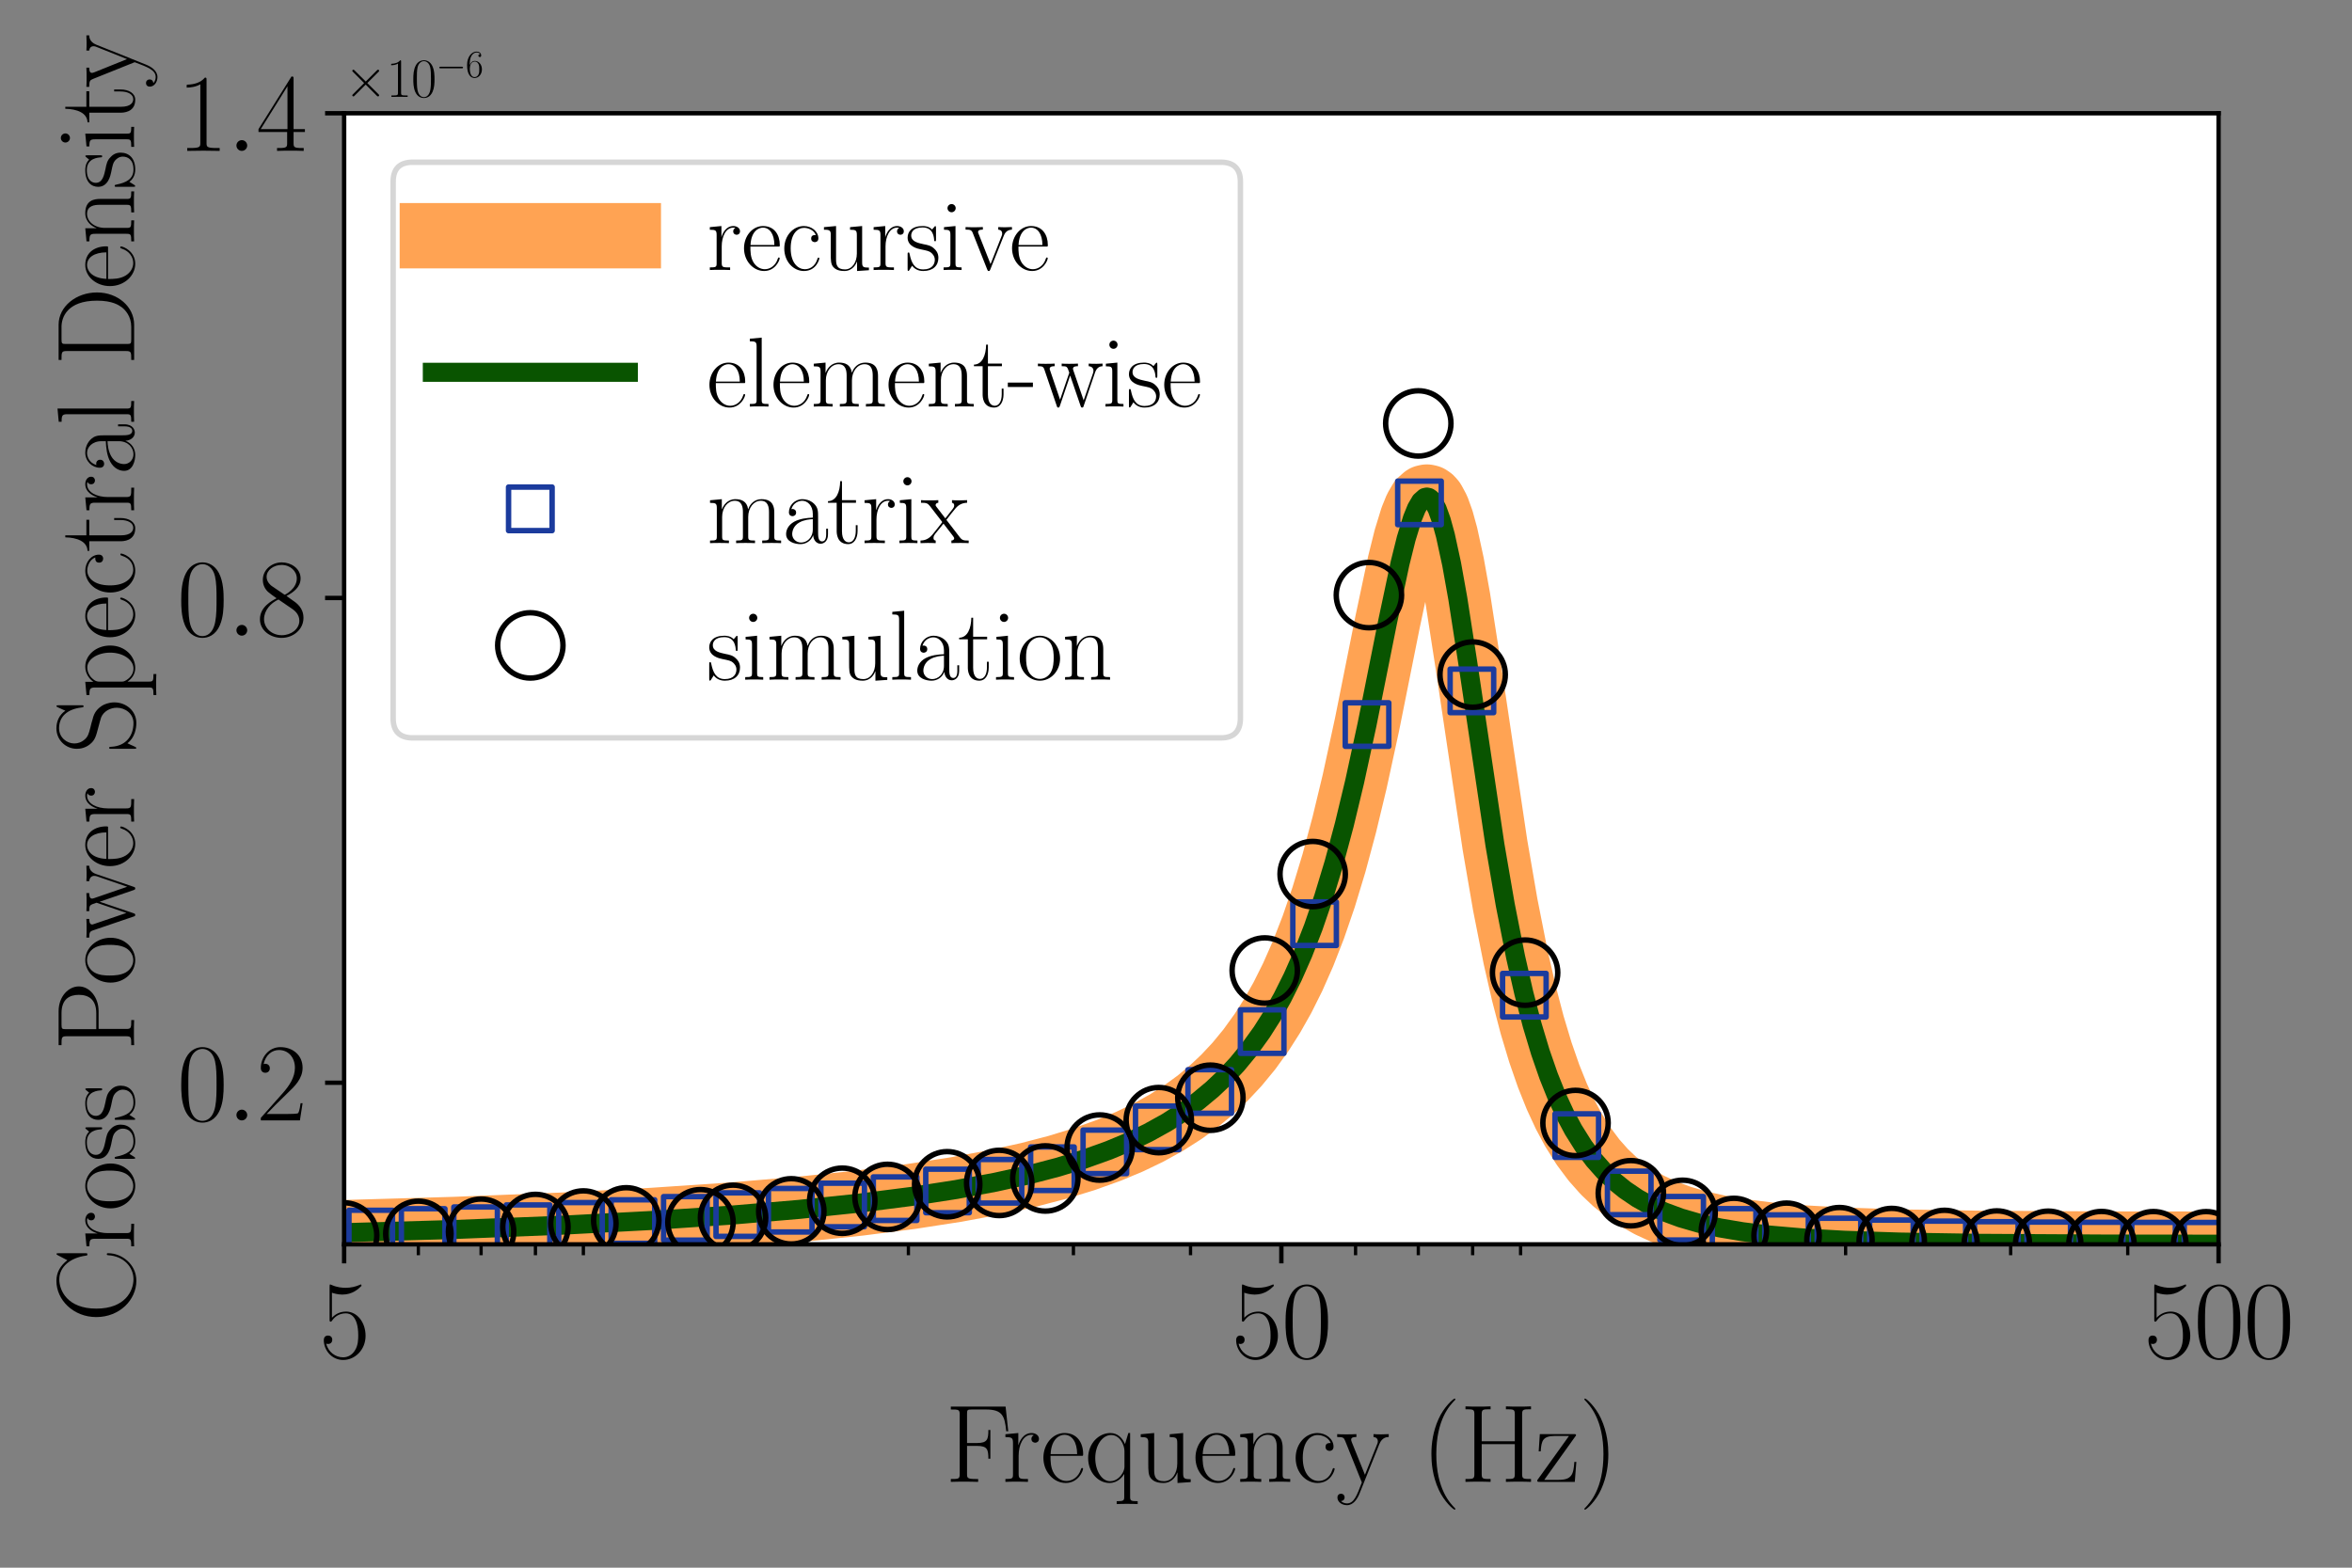 <?xml version="1.0" encoding="utf-8" standalone="no"?>
<!DOCTYPE svg PUBLIC "-//W3C//DTD SVG 1.1//EN"
  "http://www.w3.org/Graphics/SVG/1.1/DTD/svg11.dtd">
<svg xmlns:xlink="http://www.w3.org/1999/xlink" width="432pt" height="288pt" viewBox="0 0 432 288" xmlns="http://www.w3.org/2000/svg" version="1.1">
 <rect x="0" y="0" width="432" height="288" fill="#808080" stroke="none"/>
 <defs>
  <style type="text/css">*{stroke-linejoin: round; stroke-linecap: butt}</style>
 </defs>
 <g id="figure_1">
  <g id="patch_1">
   <path d="M 0 288 
L 432 288 
L 432 0 
L 0 0 
L 0 288 
z
" style="fill: none"/>
  </g>
  <g id="axes_1">
   <g id="patch_2">
    <path d="M 63.208 228.597 
L 407.493 228.597 
L 407.493 20.803 
L 63.208 20.803 
z
" style="fill: #ffffff"/>
   </g>
   <g id="matplotlib.axis_1">
    <g id="xtick_1">
     <g id="line2d_1">
      <defs>
       <path id="m008a9846e5" d="M 0 0 
L 0 3.5 
" style="stroke: #000000; stroke-width: 0.8"/>
      </defs>
      <g>
       <use xlink:href="#m008a9846e5" x="63.208" y="228.597" style="stroke: #000000; stroke-width: 0.8"/>
      </g>
     </g>
     <g id="text_1">
      <!-- 5 -->
      <g transform="translate(58.639 249.434) scale(0.2 -0.2)">
       <defs>
        <path id="CMR17-35" d="M 730 3750 
C 794 3724 1056 3641 1325 3641 
C 1920 3641 2246 3961 2432 4140 
C 2432 4191 2432 4224 2394 4224 
C 2387 4224 2374 4224 2323 4198 
C 2099 4102 1837 4032 1517 4032 
C 1325 4032 1037 4055 723 4191 
C 653 4224 640 4224 634 4224 
C 602 4224 595 4217 595 4090 
L 595 2231 
C 595 2113 595 2080 659 2080 
C 691 2080 704 2093 736 2139 
C 941 2435 1222 2560 1542 2560 
C 1766 2560 2246 2415 2246 1293 
C 2246 1087 2246 716 2054 422 
C 1894 159 1645 25 1370 25 
C 947 25 518 319 403 812 
C 429 806 480 793 506 793 
C 589 793 749 838 749 1036 
C 749 1209 627 1280 506 1280 
C 358 1280 262 1190 262 1011 
C 262 454 704 -128 1382 -128 
C 2042 -128 2669 441 2669 1267 
C 2669 2054 2170 2662 1549 2662 
C 1222 2662 947 2540 730 2304 
L 730 3750 
z
" transform="scale(0.016)"/>
       </defs>
       <use xlink:href="#CMR17-35" transform="scale(0.996)"/>
      </g>
     </g>
    </g>
    <g id="xtick_2">
     <g id="line2d_2">
      <g>
       <use xlink:href="#m008a9846e5" x="235.351" y="228.597" style="stroke: #000000; stroke-width: 0.8"/>
      </g>
     </g>
     <g id="text_2">
      <!-- 50 -->
      <g transform="translate(226.212 249.434) scale(0.2 -0.2)">
       <defs>
        <path id="CMR17-30" d="M 2688 2038 
C 2688 2430 2682 3099 2413 3613 
C 2176 4063 1798 4224 1466 4224 
C 1158 4224 768 4082 525 3620 
C 269 3137 243 2539 243 2038 
C 243 1671 250 1112 448 623 
C 723 -39 1216 -128 1466 -128 
C 1760 -128 2208 -7 2470 604 
C 2662 1048 2688 1568 2688 2038 
z
M 1466 -26 
C 1056 -26 813 328 723 816 
C 653 1196 653 1749 653 2109 
C 653 2604 653 3015 736 3407 
C 858 3954 1216 4121 1466 4121 
C 1728 4121 2067 3947 2189 3420 
C 2272 3054 2278 2623 2278 2109 
C 2278 1691 2278 1176 2202 797 
C 2067 96 1690 -26 1466 -26 
z
" transform="scale(0.016)"/>
       </defs>
       <use xlink:href="#CMR17-35" transform="scale(0.996)"/>
       <use xlink:href="#CMR17-30" transform="translate(45.69 0) scale(0.996)"/>
      </g>
     </g>
    </g>
    <g id="xtick_3">
     <g id="line2d_3">
      <g>
       <use xlink:href="#m008a9846e5" x="407.493" y="228.597" style="stroke: #000000; stroke-width: 0.8"/>
      </g>
     </g>
     <g id="text_3">
      <!-- 500 -->
      <g transform="translate(393.786 249.434) scale(0.2 -0.2)">
       <use xlink:href="#CMR17-35" transform="scale(0.996)"/>
       <use xlink:href="#CMR17-30" transform="translate(45.69 0) scale(0.996)"/>
       <use xlink:href="#CMR17-30" transform="translate(91.381 0) scale(0.996)"/>
      </g>
     </g>
    </g>
    <g id="xtick_4">
     <g id="line2d_4">
      <defs>
       <path id="m24e46888eb" d="M 0 0 
L 0 2 
" style="stroke: #000000; stroke-width: 0.6"/>
      </defs>
      <g>
       <use xlink:href="#m24e46888eb" x="76.839" y="228.597" style="stroke: #000000; stroke-width: 0.6"/>
      </g>
     </g>
    </g>
    <g id="xtick_5">
     <g id="line2d_5">
      <g>
       <use xlink:href="#m24e46888eb" x="88.363" y="228.597" style="stroke: #000000; stroke-width: 0.6"/>
      </g>
     </g>
    </g>
    <g id="xtick_6">
     <g id="line2d_6">
      <g>
       <use xlink:href="#m24e46888eb" x="98.346" y="228.597" style="stroke: #000000; stroke-width: 0.6"/>
      </g>
     </g>
    </g>
    <g id="xtick_7">
     <g id="line2d_7">
      <g>
       <use xlink:href="#m24e46888eb" x="107.151" y="228.597" style="stroke: #000000; stroke-width: 0.6"/>
      </g>
     </g>
    </g>
    <g id="xtick_8">
     <g id="line2d_8">
      <g>
       <use xlink:href="#m24e46888eb" x="166.848" y="228.597" style="stroke: #000000; stroke-width: 0.6"/>
      </g>
     </g>
    </g>
    <g id="xtick_9">
     <g id="line2d_9">
      <g>
       <use xlink:href="#m24e46888eb" x="197.161" y="228.597" style="stroke: #000000; stroke-width: 0.6"/>
      </g>
     </g>
    </g>
    <g id="xtick_10">
     <g id="line2d_10">
      <g>
       <use xlink:href="#m24e46888eb" x="218.668" y="228.597" style="stroke: #000000; stroke-width: 0.6"/>
      </g>
     </g>
    </g>
    <g id="xtick_11">
     <g id="line2d_11">
      <g>
       <use xlink:href="#m24e46888eb" x="248.981" y="228.597" style="stroke: #000000; stroke-width: 0.6"/>
      </g>
     </g>
    </g>
    <g id="xtick_12">
     <g id="line2d_12">
      <g>
       <use xlink:href="#m24e46888eb" x="260.505" y="228.597" style="stroke: #000000; stroke-width: 0.6"/>
      </g>
     </g>
    </g>
    <g id="xtick_13">
     <g id="line2d_13">
      <g>
       <use xlink:href="#m24e46888eb" x="270.488" y="228.597" style="stroke: #000000; stroke-width: 0.6"/>
      </g>
     </g>
    </g>
    <g id="xtick_14">
     <g id="line2d_14">
      <g>
       <use xlink:href="#m24e46888eb" x="279.294" y="228.597" style="stroke: #000000; stroke-width: 0.6"/>
      </g>
     </g>
    </g>
    <g id="xtick_15">
     <g id="line2d_15">
      <g>
       <use xlink:href="#m24e46888eb" x="338.991" y="228.597" style="stroke: #000000; stroke-width: 0.6"/>
      </g>
     </g>
    </g>
    <g id="xtick_16">
     <g id="line2d_16">
      <g>
       <use xlink:href="#m24e46888eb" x="369.303" y="228.597" style="stroke: #000000; stroke-width: 0.6"/>
      </g>
     </g>
    </g>
    <g id="xtick_17">
     <g id="line2d_17">
      <g>
       <use xlink:href="#m24e46888eb" x="390.811" y="228.597" style="stroke: #000000; stroke-width: 0.6"/>
      </g>
     </g>
    </g>
    <g id="text_4">
     <!-- Frequency (Hz) -->
     <g transform="translate(173.602 272.235) scale(0.2 -0.2)">
      <defs>
       <path id="CMR17-46" d="M 3482 4339 
L 326 4339 
L 326 4172 
C 768 4172 838 4172 838 3883 
L 838 450 
C 838 166 768 166 326 166 
L 326 0 
C 512 12 870 12 1069 12 
C 1331 12 1638 12 1901 0 
L 1901 166 
L 1760 166 
C 1274 166 1261 229 1261 456 
L 1261 2073 
L 1837 2073 
C 2432 2073 2490 1865 2490 1334 
L 2605 1334 
L 2605 2991 
L 2490 2991 
C 2490 2451 2432 2240 1837 2240 
L 1261 2240 
L 1261 3922 
C 1261 4140 1274 4172 1530 4172 
L 2355 4172 
C 3322 4172 3430 3774 3520 2920 
L 3635 2920 
L 3482 4339 
z
" transform="scale(0.016)"/>
       <path id="CMR17-72" d="M 960 1517 
C 960 2134 1222 2713 1702 2713 
C 1747 2713 1792 2707 1837 2687 
C 1837 2687 1696 2642 1696 2475 
C 1696 2321 1818 2257 1914 2257 
C 1990 2257 2131 2302 2131 2482 
C 2131 2687 1926 2816 1709 2816 
C 1222 2816 1011 2340 947 2115 
L 941 2115 
L 941 2816 
L 198 2745 
L 198 2578 
C 576 2578 634 2540 634 2231 
L 634 443 
C 634 198 608 166 198 166 
L 198 0 
C 352 12 646 12 813 12 
C 998 12 1325 12 1498 0 
L 1498 166 
C 1037 166 960 166 960 455 
L 960 1517 
z
" transform="scale(0.016)"/>
       <path id="CMR17-65" d="M 2438 1503 
C 2464 1529 2464 1542 2464 1606 
C 2464 2251 2118 2816 1389 2816 
C 710 2816 173 2175 173 1394 
C 173 554 781 -64 1459 -64 
C 2176 -64 2458 619 2458 755 
C 2458 800 2419 800 2406 800 
C 2362 800 2355 787 2330 709 
C 2189 270 1837 51 1504 51 
C 1229 51 954 206 781 490 
C 582 819 582 1200 582 1503 
L 2438 1503 
z
M 589 1600 
C 634 2511 1126 2713 1382 2713 
C 1818 2713 2112 2308 2118 1600 
L 589 1600 
z
" transform="scale(0.016)"/>
       <path id="CMR17-71" d="M 2630 2816 
L 2528 2816 
L 2336 2177 
C 2189 2519 1920 2816 1491 2816 
C 838 2816 211 2228 211 1376 
C 211 529 800 -64 1440 -64 
C 1933 -64 2208 316 2291 458 
L 2291 -834 
C 2291 -1081 2266 -1114 1856 -1114 
L 1856 -1280 
C 2010 -1268 2291 -1268 2458 -1268 
C 2624 -1268 2912 -1268 3066 -1280 
L 3066 -1114 
C 2656 -1114 2630 -1088 2630 -834 
L 2630 2816 
z
M 2304 871 
C 2304 594 2074 335 2054 316 
C 1856 90 1626 38 1472 38 
C 992 38 621 652 621 1369 
C 621 2125 1043 2700 1536 2700 
C 2048 2700 2304 2112 2304 1776 
L 2304 871 
z
" transform="scale(0.016)"/>
       <path id="CMR17-75" d="M 1882 2745 
L 1882 2579 
C 2259 2579 2317 2540 2317 2229 
L 2317 1053 
C 2317 510 2029 38 1555 38 
C 1030 38 986 355 986 691 
L 986 2816 
L 211 2745 
L 211 2579 
C 467 2579 640 2579 646 2320 
L 646 1079 
C 646 646 646 368 813 187 
C 896 103 1056 -64 1517 -64 
C 2061 -64 2272 400 2323 536 
L 2330 536 
L 2330 -64 
L 3091 -13 
L 3091 154 
C 2714 154 2656 193 2656 503 
L 2656 2816 
L 1882 2745 
z
" transform="scale(0.016)"/>
       <path id="CMR17-6e" d="M 2656 1954 
C 2656 2282 2592 2816 1837 2816 
C 1331 2816 1069 2424 973 2166 
L 966 2166 
L 966 2816 
L 211 2745 
L 211 2578 
C 589 2578 646 2540 646 2231 
L 646 443 
C 646 198 621 166 211 166 
L 211 0 
C 365 12 646 12 813 12 
C 979 12 1267 12 1421 0 
L 1421 166 
C 1011 166 986 192 986 443 
L 986 1678 
C 986 2269 1344 2713 1792 2713 
C 2266 2713 2317 2289 2317 1980 
L 2317 443 
C 2317 198 2291 166 1882 166 
L 1882 0 
C 2035 12 2317 12 2483 12 
C 2650 12 2938 12 3091 0 
L 3091 166 
C 2682 166 2656 192 2656 443 
L 2656 1954 
z
" transform="scale(0.016)"/>
       <path id="CMR17-63" d="M 2234 2240 
C 2112 2240 1933 2240 1933 2015 
C 1933 1836 2080 1785 2163 1785 
C 2208 1785 2394 1804 2394 2028 
C 2394 2476 1958 2816 1466 2816 
C 787 2816 211 2201 211 1379 
C 211 521 813 -64 1466 -64 
C 2259 -64 2458 676 2458 747 
C 2458 773 2451 792 2406 792 
C 2362 792 2355 786 2330 702 
C 2163 180 1798 51 1523 51 
C 1114 51 621 431 621 1385 
C 621 2358 1094 2700 1472 2700 
C 1722 2700 2093 2582 2234 2240 
z
" transform="scale(0.016)"/>
       <path id="CMR17-79" d="M 2496 2183 
C 2656 2579 2944 2585 3034 2585 
L 3034 2752 
C 2912 2745 2752 2739 2630 2739 
C 2496 2739 2285 2739 2157 2752 
L 2157 2585 
C 2400 2566 2406 2384 2406 2332 
C 2406 2268 2394 2235 2362 2158 
L 1664 409 
L 902 2300 
C 870 2378 870 2423 870 2430 
C 870 2572 1018 2585 1171 2585 
L 1171 2752 
C 1018 2739 742 2739 582 2739 
C 410 2739 205 2739 64 2752 
L 64 2585 
C 410 2585 448 2553 531 2345 
L 1485 -31 
C 1197 -795 1030 -1242 627 -1242 
C 557 -1242 397 -1223 282 -1106 
C 429 -1093 493 -1002 493 -892 
C 493 -782 416 -685 288 -685 
C 147 -685 77 -782 77 -899 
C 77 -1158 339 -1344 627 -1344 
C 998 -1344 1229 -983 1357 -659 
L 2496 2183 
z
" transform="scale(0.016)"/>
       <path id="CMR17-28" d="M 1958 -1562 
C 1958 -1556 1958 -1543 1939 -1524 
C 1645 -1223 858 -403 858 1596 
C 858 3595 1632 4408 1946 4729 
C 1946 4735 1958 4748 1958 4767 
C 1958 4787 1939 4800 1914 4800 
C 1843 4800 1299 4325 986 3620 
C 666 2909 576 2218 576 1603 
C 576 1141 621 360 1005 -467 
C 1312 -1133 1837 -1600 1914 -1600 
C 1946 -1600 1958 -1588 1958 -1562 
z
" transform="scale(0.016)"/>
       <path id="CMR17-48" d="M 3590 3898 
C 3590 4185 3661 4185 4102 4185 
L 4102 4352 
C 3917 4339 3578 4339 3379 4339 
C 3181 4339 2842 4339 2656 4352 
L 2656 4185 
C 3098 4185 3168 4185 3168 3898 
L 3168 2342 
L 1261 2342 
L 1261 3898 
C 1261 4185 1331 4185 1773 4185 
L 1773 4352 
C 1587 4339 1248 4339 1050 4339 
C 851 4339 512 4339 326 4352 
L 326 4185 
C 768 4185 838 4185 838 3898 
L 838 452 
C 838 166 768 166 326 166 
L 326 0 
C 512 12 851 12 1050 12 
C 1248 12 1587 12 1773 0 
L 1773 166 
C 1331 166 1261 166 1261 452 
L 1261 2176 
L 3168 2176 
L 3168 452 
C 3168 166 3098 166 2656 166 
L 2656 0 
C 2842 12 3181 12 3379 12 
C 3578 12 3917 12 4102 0 
L 4102 166 
C 3661 166 3590 166 3590 452 
L 3590 3898 
z
" transform="scale(0.016)"/>
       <path id="CMR17-7a" d="M 2310 2604 
C 2362 2668 2362 2681 2362 2694 
C 2362 2752 2336 2752 2221 2752 
L 275 2752 
L 211 1760 
L 326 1760 
C 371 2380 442 2649 1178 2649 
L 1958 2649 
L 128 96 
C 128 6 134 0 269 0 
L 2291 0 
L 2381 1152 
L 2266 1152 
C 2214 441 2131 115 1350 115 
L 531 115 
L 2310 2604 
z
" transform="scale(0.016)"/>
       <path id="CMR17-29" d="M 1683 1596 
C 1683 2057 1638 2839 1254 3665 
C 947 4332 422 4800 346 4800 
C 326 4800 301 4793 301 4761 
C 301 4748 307 4742 314 4729 
C 621 4408 1402 3595 1402 1603 
C 1402 -396 627 -1210 314 -1530 
C 307 -1543 301 -1549 301 -1562 
C 301 -1594 326 -1600 346 -1600 
C 416 -1600 960 -1127 1274 -422 
C 1594 289 1683 981 1683 1596 
z
" transform="scale(0.016)"/>
      </defs>
      <use xlink:href="#CMR17-46" transform="scale(0.996)"/>
      <use xlink:href="#CMR17-72" transform="translate(52.177 0) scale(0.996)"/>
      <use xlink:href="#CMR17-65" transform="translate(87.457 0) scale(0.996)"/>
      <use xlink:href="#CMR17-71" transform="translate(127.943 0) scale(0.996)"/>
      <use xlink:href="#CMR17-75" transform="translate(176.236 0) scale(0.996)"/>
      <use xlink:href="#CMR17-65" transform="translate(227.131 0) scale(0.996)"/>
      <use xlink:href="#CMR17-6e" transform="translate(267.617 0) scale(0.996)"/>
      <use xlink:href="#CMR17-63" transform="translate(318.512 0) scale(0.996)"/>
      <use xlink:href="#CMR17-79" transform="translate(358.998 0) scale(0.996)"/>
      <use xlink:href="#CMR17-28" transform="translate(437.367 0) scale(0.996)"/>
      <use xlink:href="#CMR17-48" transform="translate(472.648 0) scale(0.996)"/>
      <use xlink:href="#CMR17-7a" transform="translate(541.72 0) scale(0.996)"/>
      <use xlink:href="#CMR17-29" transform="translate(582.206 0) scale(0.996)"/>
     </g>
    </g>
   </g>
   <g id="matplotlib.axis_2">
    <g id="ytick_1">
     <g id="line2d_18">
      <defs>
       <path id="m35e2e3ad9f" d="M 0 0 
L -3.5 0 
" style="stroke: #000000; stroke-width: 0.8"/>
      </defs>
      <g>
       <use xlink:href="#m35e2e3ad9f" x="63.208" y="198.912" style="stroke: #000000; stroke-width: 0.8"/>
      </g>
     </g>
     <g id="text_5">
      <!-- $\mathdefault{0.2}$ -->
      <g transform="translate(32.513 205.83) scale(0.2 -0.2)">
       <defs>
        <path id="CMMI12-3a" d="M 1178 307 
C 1178 492 1024 620 870 620 
C 685 620 557 467 557 313 
C 557 128 710 0 864 0 
C 1050 0 1178 153 1178 307 
z
" transform="scale(0.016)"/>
        <path id="CMR17-32" d="M 2669 990 
L 2554 990 
C 2490 537 2438 460 2413 422 
C 2381 371 1920 371 1830 371 
L 602 371 
C 832 620 1280 1073 1824 1596 
C 2214 1966 2669 2400 2669 3033 
C 2669 3788 2067 4224 1395 4224 
C 691 4224 262 3603 262 3027 
C 262 2777 448 2745 525 2745 
C 589 2745 781 2783 781 3007 
C 781 3206 614 3264 525 3264 
C 486 3264 448 3257 422 3244 
C 544 3788 915 4057 1306 4057 
C 1862 4057 2227 3616 2227 3033 
C 2227 2477 1901 1998 1536 1583 
L 262 147 
L 262 0 
L 2515 0 
L 2669 990 
z
" transform="scale(0.016)"/>
       </defs>
       <use xlink:href="#CMR17-30" transform="scale(0.996)"/>
       <use xlink:href="#CMMI12-3a" transform="translate(45.69 0) scale(0.996)"/>
       <use xlink:href="#CMR17-32" transform="translate(72.788 0) scale(0.996)"/>
      </g>
     </g>
    </g>
    <g id="ytick_2">
     <g id="line2d_19">
      <g>
       <use xlink:href="#m35e2e3ad9f" x="63.208" y="109.857" style="stroke: #000000; stroke-width: 0.8"/>
      </g>
     </g>
     <g id="text_6">
      <!-- $\mathdefault{0.8}$ -->
      <g transform="translate(32.513 116.776) scale(0.2 -0.2)">
       <defs>
        <path id="CMR17-38" d="M 1741 2289 
C 2144 2494 2554 2803 2554 3298 
C 2554 3884 1990 4224 1472 4224 
C 890 4224 378 3800 378 3215 
C 378 3054 416 2777 666 2533 
C 730 2469 998 2276 1171 2154 
C 883 2006 211 1652 211 945 
C 211 282 838 -128 1459 -128 
C 2144 -128 2720 366 2720 1022 
C 2720 1607 2330 1877 2074 2051 
L 1741 2289 
z
M 902 2855 
C 851 2887 595 3086 595 3388 
C 595 3781 998 4076 1459 4076 
C 1965 4076 2336 3716 2336 3298 
C 2336 2700 1670 2359 1638 2359 
C 1632 2359 1626 2359 1574 2398 
L 902 2855 
z
M 2080 1536 
C 2176 1466 2483 1253 2483 861 
C 2483 385 2010 25 1472 25 
C 890 25 448 443 448 951 
C 448 1459 838 1884 1280 2083 
L 2080 1536 
z
" transform="scale(0.016)"/>
       </defs>
       <use xlink:href="#CMR17-30" transform="scale(0.996)"/>
       <use xlink:href="#CMMI12-3a" transform="translate(45.69 0) scale(0.996)"/>
       <use xlink:href="#CMR17-38" transform="translate(72.788 0) scale(0.996)"/>
      </g>
     </g>
    </g>
    <g id="ytick_3">
     <g id="line2d_20">
      <g>
       <use xlink:href="#m35e2e3ad9f" x="63.208" y="20.803" style="stroke: #000000; stroke-width: 0.8"/>
      </g>
     </g>
     <g id="text_7">
      <!-- $\mathdefault{1.4}$ -->
      <g transform="translate(32.513 27.721) scale(0.2 -0.2)">
       <defs>
        <path id="CMR17-31" d="M 1702 4083 
C 1702 4217 1696 4224 1606 4224 
C 1357 3927 979 3833 621 3820 
C 602 3820 570 3820 563 3808 
C 557 3795 557 3782 557 3648 
C 755 3648 1088 3686 1344 3839 
L 1344 467 
C 1344 243 1331 166 781 166 
L 589 166 
L 589 0 
C 896 6 1216 12 1523 12 
C 1830 12 2150 6 2458 0 
L 2458 166 
L 2266 166 
C 1715 166 1702 236 1702 467 
L 1702 4083 
z
" transform="scale(0.016)"/>
        <path id="CMR17-34" d="M 2150 4147 
C 2150 4281 2144 4288 2029 4288 
L 128 1254 
L 128 1088 
L 1779 1088 
L 1779 460 
C 1779 230 1766 166 1318 166 
L 1197 166 
L 1197 0 
C 1402 12 1747 12 1965 12 
C 2182 12 2528 12 2733 0 
L 2733 166 
L 2611 166 
C 2163 166 2150 230 2150 460 
L 2150 1088 
L 2803 1088 
L 2803 1254 
L 2150 1254 
L 2150 4147 
z
M 1798 3723 
L 1798 1254 
L 256 1254 
L 1798 3723 
z
" transform="scale(0.016)"/>
       </defs>
       <use xlink:href="#CMR17-31" transform="scale(0.996)"/>
       <use xlink:href="#CMMI12-3a" transform="translate(45.69 0) scale(0.996)"/>
       <use xlink:href="#CMR17-34" transform="translate(72.788 0) scale(0.996)"/>
      </g>
     </g>
    </g>
    <g id="text_8">
     <!-- Cross Power Spectral Density -->
     <g transform="translate(24.637 242.896) rotate(-90) scale(0.2 -0.2)">
      <defs>
       <path id="CMR17-43" d="M 3974 4351 
C 3974 4467 3968 4473 3930 4473 
C 3904 4473 3898 4467 3853 4390 
L 3571 3849 
C 3258 4249 2874 4480 2381 4480 
C 1286 4480 294 3507 294 2179 
C 294 837 1286 -128 2387 -128 
C 3366 -128 3974 741 3974 1482 
C 3974 1547 3974 1573 3917 1573 
C 3866 1573 3866 1553 3859 1495 
C 3808 592 3168 38 2477 38 
C 1824 38 781 502 781 2179 
C 781 3862 1843 4313 2464 4313 
C 3187 4313 3712 3681 3834 2785 
C 3846 2707 3846 2695 3904 2695 
C 3974 2695 3974 2707 3974 2824 
L 3974 4351 
z
" transform="scale(0.016)"/>
       <path id="CMR17-6f" d="M 2758 1356 
C 2758 2176 2163 2816 1466 2816 
C 768 2816 173 2176 173 1356 
C 173 550 768 -64 1466 -64 
C 2163 -64 2758 550 2758 1356 
z
M 1466 51 
C 1165 51 909 230 762 480 
C 602 768 582 1126 582 1408 
C 582 1676 595 2009 762 2297 
C 890 2508 1139 2713 1466 2713 
C 1754 2713 1997 2553 2150 2329 
C 2349 2028 2349 1606 2349 1408 
C 2349 1158 2336 774 2163 467 
C 1984 172 1709 51 1466 51 
z
" transform="scale(0.016)"/>
       <path id="CMR17-73" d="M 1978 2688 
C 1978 2803 1971 2809 1933 2809 
C 1907 2809 1901 2803 1824 2707 
C 1805 2681 1747 2617 1728 2592 
C 1523 2809 1235 2816 1126 2816 
C 416 2816 160 2444 160 2073 
C 160 1497 813 1363 998 1324 
C 1402 1241 1542 1216 1677 1100 
C 1760 1024 1901 883 1901 652 
C 1901 384 1747 38 1158 38 
C 602 38 403 460 288 1024 
C 269 1113 269 1120 218 1120 
C 166 1120 160 1113 160 985 
L 160 64 
C 160 -52 166 -58 205 -58 
C 237 -58 243 -52 275 0 
C 314 57 410 211 448 275 
C 576 102 800 -64 1158 -64 
C 1792 -64 2131 281 2131 780 
C 2131 1107 1958 1280 1875 1356 
C 1683 1555 1459 1600 1190 1651 
C 838 1728 390 1817 390 2208 
C 390 2374 480 2726 1126 2726 
C 1811 2726 1850 2086 1862 1881 
C 1869 1849 1901 1843 1920 1843 
C 1978 1843 1978 1862 1978 1971 
L 1978 2688 
z
" transform="scale(0.016)"/>
       <path id="CMR17-50" d="M 1267 2048 
L 2291 2048 
C 3117 2048 3718 2583 3718 3187 
C 3718 3791 3130 4352 2291 4352 
L 333 4352 
L 333 4185 
C 774 4185 845 4185 845 3899 
L 845 453 
C 845 166 774 166 333 166 
L 333 0 
C 518 12 858 12 1056 12 
C 1254 12 1594 12 1779 0 
L 1779 166 
C 1338 166 1267 166 1267 453 
L 1267 2048 
z
M 1254 2182 
L 1254 3937 
C 1254 4153 1267 4185 1523 4185 
L 2170 4185 
C 2995 4185 3232 3715 3232 3187 
C 3232 2608 2950 2182 2170 2182 
L 1254 2182 
z
" transform="scale(0.016)"/>
       <path id="CMR17-77" d="M 3725 2186 
C 3853 2566 4109 2579 4205 2585 
L 4205 2752 
C 4077 2745 3949 2739 3821 2739 
C 3699 2739 3424 2739 3315 2752 
L 3315 2585 
C 3514 2572 3622 2456 3622 2296 
C 3622 2251 3610 2193 3597 2148 
L 2995 398 
L 2342 2296 
C 2330 2341 2310 2392 2310 2418 
C 2310 2585 2528 2585 2630 2585 
L 2630 2752 
C 2483 2739 2214 2739 2061 2739 
C 1901 2739 1734 2739 1587 2752 
L 1587 2585 
C 1939 2585 1939 2572 2074 2167 
L 1485 443 
L 851 2302 
C 819 2386 819 2399 819 2418 
C 819 2585 1037 2585 1139 2585 
L 1139 2752 
C 986 2739 717 2739 557 2739 
C 416 2739 198 2739 64 2752 
L 64 2585 
C 346 2585 416 2566 486 2353 
L 1274 38 
C 1299 -45 1318 -64 1370 -64 
C 1414 -64 1440 -52 1472 44 
L 2131 1987 
L 2797 44 
C 2829 -52 2854 -64 2899 -64 
C 2950 -64 2970 -45 2995 38 
L 3725 2186 
z
" transform="scale(0.016)"/>
       <path id="CMR17-53" d="M 2803 4351 
C 2803 4467 2797 4473 2758 4473 
C 2720 4473 2707 4447 2682 4390 
L 2490 3965 
C 2246 4320 1875 4480 1472 4480 
C 819 4480 294 3958 294 3301 
C 294 3101 339 2817 557 2546 
C 794 2250 1018 2198 1530 2063 
C 1722 2011 2042 1927 2106 1901 
C 2470 1747 2662 1360 2662 999 
C 2662 534 2336 38 1779 38 
C 1094 38 454 425 410 1328 
C 403 1431 397 1437 352 1437 
C 301 1437 294 1431 294 1302 
L 294 0 
C 294 -116 301 -122 339 -122 
C 384 -122 397 -90 486 109 
C 493 128 493 141 614 386 
C 934 -39 1472 -128 1779 -128 
C 2477 -128 2970 457 2970 1141 
C 2970 1476 2848 1734 2778 1850 
C 2509 2263 2221 2340 1914 2417 
C 1869 2437 1856 2437 1498 2527 
C 1152 2617 1005 2662 845 2836 
C 666 3036 602 3243 602 3449 
C 602 3868 934 4326 1478 4326 
C 2157 4326 2579 3842 2675 3036 
C 2694 2920 2701 2914 2746 2914 
C 2803 2914 2803 2933 2803 3043 
L 2803 4351 
z
" transform="scale(0.016)"/>
       <path id="CMR17-70" d="M 1408 -1114 
C 998 -1114 973 -1088 973 -834 
L 973 380 
C 1158 109 1427 -64 1766 -64 
C 2406 -64 3053 503 3053 1382 
C 3053 2196 2496 2816 1837 2816 
C 1453 2816 1139 2603 960 2345 
L 960 2816 
L 198 2745 
L 198 2577 
C 576 2577 634 2539 634 2228 
L 634 -834 
C 634 -1081 608 -1114 198 -1114 
L 198 -1280 
C 352 -1268 634 -1268 800 -1268 
C 966 -1268 1254 -1268 1408 -1280 
L 1408 -1114 
z
M 973 2015 
C 973 2106 973 2241 1222 2481 
C 1254 2506 1472 2700 1792 2700 
C 2259 2700 2643 2112 2643 1376 
C 2643 639 2234 38 1728 38 
C 1498 38 1248 148 1056 451 
C 973 594 973 632 973 736 
L 973 2015 
z
" transform="scale(0.016)"/>
       <path id="CMR17-74" d="M 966 2585 
L 1862 2585 
L 1862 2752 
L 966 2752 
L 966 3968 
L 851 3968 
C 838 3292 614 2700 70 2687 
L 70 2585 
L 627 2585 
L 627 778 
C 627 655 627 -64 1370 -64 
C 1747 -64 1965 308 1965 784 
L 1965 1151 
L 1850 1151 
L 1850 790 
C 1850 347 1677 51 1408 51 
C 1222 51 966 179 966 765 
L 966 2585 
z
" transform="scale(0.016)"/>
       <path id="CMR17-61" d="M 2304 1656 
C 2304 2048 2304 2275 2035 2534 
C 1798 2751 1523 2816 1306 2816 
C 800 2816 435 2408 435 1977 
C 435 1740 627 1728 666 1728 
C 749 1728 896 1779 896 1958 
C 896 2118 774 2188 666 2188 
C 640 2188 608 2182 589 2176 
C 723 2594 1069 2713 1293 2713 
C 1613 2713 1965 2421 1965 1875 
L 1965 1632 
C 1587 1619 1133 1568 774 1373 
C 371 1147 256 822 256 576 
C 256 77 832 -64 1171 -64 
C 1523 -64 1850 135 1990 505 
C 2003 219 2182 -39 2464 -39 
C 2598 -39 2938 51 2938 563 
L 2938 926 
L 2822 926 
L 2822 557 
C 2822 161 2650 109 2566 109 
C 2304 109 2304 446 2304 732 
L 2304 1656 
z
M 1965 887 
C 1965 323 1568 38 1216 38 
C 896 38 646 278 646 576 
C 646 771 730 1114 1101 1322 
C 1408 1497 1760 1523 1965 1536 
L 1965 887 
z
" transform="scale(0.016)"/>
       <path id="CMR17-6c" d="M 979 4416 
L 218 4345 
L 218 4179 
C 595 4179 653 4141 653 3835 
L 653 439 
C 653 198 627 166 218 166 
L 218 0 
C 371 12 653 12 813 12 
C 979 12 1261 12 1414 0 
L 1414 166 
C 1005 166 979 191 979 439 
L 979 4416 
z
" transform="scale(0.016)"/>
       <path id="CMR17-44" d="M 333 4352 
L 333 4185 
C 774 4185 845 4185 845 3898 
L 845 453 
C 845 166 774 166 333 166 
L 333 0 
L 2368 0 
C 3398 0 4224 943 4224 2140 
C 4224 3344 3411 4352 2368 4352 
L 333 4352 
z
M 1523 166 
C 1267 166 1254 198 1254 414 
L 1254 3936 
C 1254 4153 1267 4185 1523 4185 
L 2240 4185 
C 2771 4185 3750 3873 3750 2140 
C 3750 1242 3488 879 3366 707 
C 3213 510 2848 166 2240 166 
L 1523 166 
z
" transform="scale(0.016)"/>
       <path id="CMR17-69" d="M 992 3961 
C 992 4102 877 4224 730 4224 
C 589 4224 467 4108 467 3961 
C 467 3820 582 3699 730 3699 
C 870 3699 992 3814 992 3961 
z
M 243 2745 
L 243 2579 
C 602 2579 653 2540 653 2231 
L 653 443 
C 653 198 627 166 218 166 
L 218 0 
C 371 12 646 12 806 12 
C 960 12 1222 12 1370 0 
L 1370 166 
C 992 166 979 205 979 436 
L 979 2816 
L 243 2745 
z
" transform="scale(0.016)"/>
      </defs>
      <use xlink:href="#CMR17-43" transform="scale(0.996)"/>
      <use xlink:href="#CMR17-72" transform="translate(66.51 0) scale(0.996)"/>
      <use xlink:href="#CMR17-6f" transform="translate(101.791 0) scale(0.996)"/>
      <use xlink:href="#CMR17-73" transform="translate(147.481 0) scale(0.996)"/>
      <use xlink:href="#CMR17-73" transform="translate(183.282 0) scale(0.996)"/>
      <use xlink:href="#CMR17-50" transform="translate(249.16 0) scale(0.996)"/>
      <use xlink:href="#CMR17-6f" transform="translate(309.144 0) scale(0.996)"/>
      <use xlink:href="#CMR17-77" transform="translate(352.232 0) scale(0.996)"/>
      <use xlink:href="#CMR17-65" transform="translate(416.139 0) scale(0.996)"/>
      <use xlink:href="#CMR17-72" transform="translate(456.625 0) scale(0.996)"/>
      <use xlink:href="#CMR17-53" transform="translate(521.981 0) scale(0.996)"/>
      <use xlink:href="#CMR17-70" transform="translate(572.877 0) scale(0.996)"/>
      <use xlink:href="#CMR17-65" transform="translate(626.375 0) scale(0.996)"/>
      <use xlink:href="#CMR17-63" transform="translate(666.86 0) scale(0.996)"/>
      <use xlink:href="#CMR17-74" transform="translate(707.346 0) scale(0.996)"/>
      <use xlink:href="#CMR17-72" transform="translate(742.627 0) scale(0.996)"/>
      <use xlink:href="#CMR17-61" transform="translate(777.907 0) scale(0.996)"/>
      <use xlink:href="#CMR17-6c" transform="translate(823.598 0) scale(0.996)"/>
      <use xlink:href="#CMR17-44" transform="translate(878.545 0) scale(0.996)"/>
      <use xlink:href="#CMR17-65" transform="translate(948.939 0) scale(0.996)"/>
      <use xlink:href="#CMR17-6e" transform="translate(989.424 0) scale(0.996)"/>
      <use xlink:href="#CMR17-73" transform="translate(1040.32 0) scale(0.996)"/>
      <use xlink:href="#CMR17-69" transform="translate(1076.121 0) scale(0.996)"/>
      <use xlink:href="#CMR17-74" transform="translate(1100.992 0) scale(0.996)"/>
      <use xlink:href="#CMR17-79" transform="translate(1133.67 0) scale(0.996)"/>
     </g>
    </g>
    <g id="text_9">
     <!-- $\times\mathdefault{10^{−6}}\mathdefault{}$ -->
     <g transform="translate(63.208 17.803) scale(0.1 -0.1)">
      <defs>
       <path id="CMSY10-2" d="M 2490 1775 
L 1210 3046 
C 1133 3123 1120 3136 1069 3136 
C 1005 3136 941 3078 941 3008 
C 941 2963 954 2950 1024 2880 
L 2304 1596 
L 1024 313 
C 954 243 941 230 941 185 
C 941 115 1005 57 1069 57 
C 1120 57 1133 70 1210 147 
L 2483 1418 
L 3808 95 
C 3821 89 3866 57 3904 57 
C 3981 57 4032 115 4032 185 
C 4032 198 4032 223 4013 255 
C 4006 268 2989 1271 2669 1596 
L 3840 2765 
C 3872 2803 3968 2886 4000 2925 
C 4006 2937 4032 2963 4032 3008 
C 4032 3078 3981 3136 3904 3136 
C 3853 3136 3827 3110 3757 3040 
L 2490 1775 
z
" transform="scale(0.016)"/>
       <path id="CMSY10-0" d="M 4218 1472 
C 4326 1472 4442 1472 4442 1600 
C 4442 1728 4326 1728 4218 1728 
L 755 1728 
C 646 1728 531 1728 531 1600 
C 531 1472 646 1472 755 1472 
L 4218 1472 
z
" transform="scale(0.016)"/>
       <path id="CMR17-36" d="M 678 2198 
C 678 3712 1395 4076 1811 4076 
C 1946 4076 2272 4049 2400 3782 
C 2298 3782 2106 3782 2106 3558 
C 2106 3385 2246 3328 2336 3328 
C 2394 3328 2566 3353 2566 3571 
C 2566 3987 2246 4224 1805 4224 
C 1043 4224 243 3411 243 2011 
C 243 257 966 -128 1478 -128 
C 2099 -128 2688 431 2688 1295 
C 2688 2101 2170 2688 1517 2688 
C 1126 2688 838 2430 678 1979 
L 678 2198 
z
M 1478 25 
C 691 25 691 1212 691 1450 
C 691 1914 909 2585 1504 2585 
C 1613 2585 1926 2585 2138 2140 
C 2253 1889 2253 1624 2253 1302 
C 2253 954 2253 696 2118 438 
C 1978 173 1773 25 1478 25 
z
" transform="scale(0.016)"/>
      </defs>
      <use xlink:href="#CMSY10-2" transform="scale(0.996)"/>
      <use xlink:href="#CMR17-31" transform="translate(77.487 0) scale(0.996)"/>
      <use xlink:href="#CMR17-30" transform="translate(123.178 0) scale(0.996)"/>
      <use xlink:href="#CMSY10-0" transform="translate(168.868 36.154) scale(0.697)"/>
      <use xlink:href="#CMR17-36" transform="translate(223.109 36.154) scale(0.697)"/>
     </g>
    </g>
   </g>
   <g id="line2d_21">
    <path d="M -1 227.456 
L 33.108 227.063 
L 60.402 226.533 
L 83.526 225.867 
L 103.238 225.081 
L 119.918 224.201 
L 134.323 223.23 
L 146.833 222.173 
L 157.827 221.025 
L 167.304 219.814 
L 175.644 218.523 
L 182.846 217.181 
L 188.911 215.837 
L 194.219 214.452 
L 199.147 212.945 
L 203.696 211.312 
L 207.487 209.728 
L 210.898 208.088 
L 214.31 206.197 
L 217.343 204.26 
L 219.996 202.324 
L 222.65 200.117 
L 224.924 197.97 
L 227.199 195.541 
L 229.473 192.781 
L 231.748 189.628 
L 233.643 186.646 
L 235.539 183.289 
L 237.434 179.497 
L 239.33 175.203 
L 241.225 170.334 
L 243.12 164.809 
L 245.016 158.553 
L 246.911 151.499 
L 248.807 143.619 
L 251.081 133.137 
L 254.872 114.209 
L 257.147 103.498 
L 258.284 98.935 
L 259.421 95.232 
L 260.179 93.368 
L 260.937 92.07 
L 261.696 91.399 
L 262.075 91.313 
L 262.454 91.4 
L 262.833 91.662 
L 263.212 92.101 
L 263.97 93.511 
L 264.728 95.613 
L 265.486 98.373 
L 266.624 103.619 
L 267.761 109.965 
L 269.656 122.172 
L 274.584 155.231 
L 276.48 166.234 
L 278.375 175.814 
L 279.892 182.461 
L 281.408 188.266 
L 282.924 193.31 
L 284.441 197.681 
L 285.957 201.463 
L 287.473 204.735 
L 288.99 207.569 
L 290.885 210.589 
L 292.78 213.124 
L 294.676 215.258 
L 296.571 217.062 
L 298.467 218.592 
L 300.741 220.131 
L 303.016 221.407 
L 305.669 222.628 
L 308.702 223.747 
L 312.114 224.735 
L 315.905 225.579 
L 320.075 226.281 
L 325.003 226.89 
L 331.068 227.414 
L 338.65 227.84 
L 348.885 228.177 
L 363.29 228.41 
L 387.172 228.546 
L 433 228.592 
L 433 228.592 
" clip-path="url(#peb4227c0d3)" style="fill: none; stroke: #ffa353; stroke-width: 12; stroke-linecap: square"/>
   </g>
   <g id="line2d_22">
    <path d="M -1 227.456 
L 33.108 227.063 
L 60.402 226.533 
L 83.526 225.867 
L 103.238 225.081 
L 119.918 224.201 
L 134.323 223.23 
L 146.833 222.173 
L 157.827 221.025 
L 167.304 219.814 
L 175.644 218.523 
L 182.846 217.181 
L 188.911 215.837 
L 194.219 214.452 
L 199.147 212.945 
L 203.696 211.312 
L 207.487 209.728 
L 210.898 208.088 
L 214.31 206.197 
L 217.343 204.26 
L 219.996 202.324 
L 222.65 200.117 
L 224.924 197.97 
L 227.199 195.541 
L 229.473 192.781 
L 231.748 189.628 
L 233.643 186.646 
L 235.539 183.289 
L 237.434 179.497 
L 239.33 175.203 
L 241.225 170.334 
L 243.12 164.809 
L 245.016 158.553 
L 246.911 151.499 
L 248.807 143.619 
L 251.081 133.137 
L 254.872 114.209 
L 257.147 103.498 
L 258.284 98.935 
L 259.421 95.232 
L 260.179 93.368 
L 260.937 92.07 
L 261.696 91.399 
L 262.075 91.313 
L 262.454 91.4 
L 262.833 91.662 
L 263.212 92.101 
L 263.97 93.511 
L 264.728 95.613 
L 265.486 98.373 
L 266.624 103.619 
L 267.761 109.965 
L 269.656 122.172 
L 274.584 155.231 
L 276.48 166.234 
L 278.375 175.814 
L 279.892 182.461 
L 281.408 188.266 
L 282.924 193.31 
L 284.441 197.681 
L 285.957 201.463 
L 287.473 204.735 
L 288.99 207.569 
L 290.885 210.589 
L 292.78 213.124 
L 294.676 215.258 
L 296.571 217.062 
L 298.467 218.592 
L 300.741 220.131 
L 303.016 221.407 
L 305.669 222.628 
L 308.702 223.747 
L 312.114 224.735 
L 315.905 225.579 
L 320.075 226.281 
L 325.003 226.89 
L 331.068 227.414 
L 338.65 227.84 
L 348.885 228.177 
L 363.29 228.41 
L 387.172 228.546 
L 433 228.592 
L 433 228.592 
" clip-path="url(#peb4227c0d3)" style="fill: none; stroke: #095400; stroke-width: 3.5; stroke-linecap: square"/>
   </g>
   <g id="line2d_23">
    <path d="M -1 227.455 
L 0.674 227.442 
L 10.305 227.352 
L 19.936 227.244 
L 29.568 227.116 
L 39.199 226.964 
L 48.83 226.786 
L 58.462 226.579 
L 68.093 226.337 
L 77.724 226.057 
L 87.356 225.732 
L 96.987 225.356 
L 106.618 224.92 
L 116.249 224.415 
L 125.881 223.827 
L 135.512 223.139 
L 145.143 222.33 
L 154.775 221.368 
L 164.406 220.21 
L 174.037 218.791 
L 183.669 217.011 
L 193.3 214.708 
L 202.931 211.605 
L 212.562 207.2 
L 222.194 200.518 
L 231.825 189.513 
L 241.456 169.696 
L 251.088 133.106 
L 260.719 92.383 
L 270.35 126.92 
L 279.982 182.828 
L 289.613 208.622 
L 299.244 219.151 
L 308.875 223.804 
L 318.507 226.04 
L 328.138 227.186 
L 337.769 227.8 
L 347.401 228.14 
L 357.032 228.332 
L 366.663 228.442 
L 376.295 228.506 
L 385.926 228.543 
L 395.557 228.565 
L 405.189 228.578 
L 414.82 228.585 
L 424.451 228.59 
L 433 228.592 
" clip-path="url(#peb4227c0d3)" style="fill: none"/>
    <defs>
     <path id="m9eddfca08a" d="M -4 4 
L 4 4 
L 4 -4 
L -4 -4 
z
" style="stroke: #1b3b9d; stroke-linejoin: miter"/>
    </defs>
    <g clip-path="url(#peb4227c0d3)">
     <use xlink:href="#m9eddfca08a" x="-1" y="227.455" style="fill-opacity: 0; stroke: #1b3b9d; stroke-linejoin: miter"/>
     <use xlink:href="#m9eddfca08a" x="0.674" y="227.442" style="fill-opacity: 0; stroke: #1b3b9d; stroke-linejoin: miter"/>
     <use xlink:href="#m9eddfca08a" x="10.305" y="227.352" style="fill-opacity: 0; stroke: #1b3b9d; stroke-linejoin: miter"/>
     <use xlink:href="#m9eddfca08a" x="19.936" y="227.244" style="fill-opacity: 0; stroke: #1b3b9d; stroke-linejoin: miter"/>
     <use xlink:href="#m9eddfca08a" x="29.568" y="227.116" style="fill-opacity: 0; stroke: #1b3b9d; stroke-linejoin: miter"/>
     <use xlink:href="#m9eddfca08a" x="39.199" y="226.964" style="fill-opacity: 0; stroke: #1b3b9d; stroke-linejoin: miter"/>
     <use xlink:href="#m9eddfca08a" x="48.83" y="226.786" style="fill-opacity: 0; stroke: #1b3b9d; stroke-linejoin: miter"/>
     <use xlink:href="#m9eddfca08a" x="58.462" y="226.579" style="fill-opacity: 0; stroke: #1b3b9d; stroke-linejoin: miter"/>
     <use xlink:href="#m9eddfca08a" x="68.093" y="226.337" style="fill-opacity: 0; stroke: #1b3b9d; stroke-linejoin: miter"/>
     <use xlink:href="#m9eddfca08a" x="77.724" y="226.057" style="fill-opacity: 0; stroke: #1b3b9d; stroke-linejoin: miter"/>
     <use xlink:href="#m9eddfca08a" x="87.356" y="225.732" style="fill-opacity: 0; stroke: #1b3b9d; stroke-linejoin: miter"/>
     <use xlink:href="#m9eddfca08a" x="96.987" y="225.356" style="fill-opacity: 0; stroke: #1b3b9d; stroke-linejoin: miter"/>
     <use xlink:href="#m9eddfca08a" x="106.618" y="224.92" style="fill-opacity: 0; stroke: #1b3b9d; stroke-linejoin: miter"/>
     <use xlink:href="#m9eddfca08a" x="116.249" y="224.415" style="fill-opacity: 0; stroke: #1b3b9d; stroke-linejoin: miter"/>
     <use xlink:href="#m9eddfca08a" x="125.881" y="223.827" style="fill-opacity: 0; stroke: #1b3b9d; stroke-linejoin: miter"/>
     <use xlink:href="#m9eddfca08a" x="135.512" y="223.139" style="fill-opacity: 0; stroke: #1b3b9d; stroke-linejoin: miter"/>
     <use xlink:href="#m9eddfca08a" x="145.143" y="222.33" style="fill-opacity: 0; stroke: #1b3b9d; stroke-linejoin: miter"/>
     <use xlink:href="#m9eddfca08a" x="154.775" y="221.368" style="fill-opacity: 0; stroke: #1b3b9d; stroke-linejoin: miter"/>
     <use xlink:href="#m9eddfca08a" x="164.406" y="220.21" style="fill-opacity: 0; stroke: #1b3b9d; stroke-linejoin: miter"/>
     <use xlink:href="#m9eddfca08a" x="174.037" y="218.791" style="fill-opacity: 0; stroke: #1b3b9d; stroke-linejoin: miter"/>
     <use xlink:href="#m9eddfca08a" x="183.669" y="217.011" style="fill-opacity: 0; stroke: #1b3b9d; stroke-linejoin: miter"/>
     <use xlink:href="#m9eddfca08a" x="193.3" y="214.708" style="fill-opacity: 0; stroke: #1b3b9d; stroke-linejoin: miter"/>
     <use xlink:href="#m9eddfca08a" x="202.931" y="211.605" style="fill-opacity: 0; stroke: #1b3b9d; stroke-linejoin: miter"/>
     <use xlink:href="#m9eddfca08a" x="212.562" y="207.2" style="fill-opacity: 0; stroke: #1b3b9d; stroke-linejoin: miter"/>
     <use xlink:href="#m9eddfca08a" x="222.194" y="200.518" style="fill-opacity: 0; stroke: #1b3b9d; stroke-linejoin: miter"/>
     <use xlink:href="#m9eddfca08a" x="231.825" y="189.513" style="fill-opacity: 0; stroke: #1b3b9d; stroke-linejoin: miter"/>
     <use xlink:href="#m9eddfca08a" x="241.456" y="169.696" style="fill-opacity: 0; stroke: #1b3b9d; stroke-linejoin: miter"/>
     <use xlink:href="#m9eddfca08a" x="251.088" y="133.106" style="fill-opacity: 0; stroke: #1b3b9d; stroke-linejoin: miter"/>
     <use xlink:href="#m9eddfca08a" x="260.719" y="92.383" style="fill-opacity: 0; stroke: #1b3b9d; stroke-linejoin: miter"/>
     <use xlink:href="#m9eddfca08a" x="270.35" y="126.92" style="fill-opacity: 0; stroke: #1b3b9d; stroke-linejoin: miter"/>
     <use xlink:href="#m9eddfca08a" x="279.982" y="182.828" style="fill-opacity: 0; stroke: #1b3b9d; stroke-linejoin: miter"/>
     <use xlink:href="#m9eddfca08a" x="289.613" y="208.622" style="fill-opacity: 0; stroke: #1b3b9d; stroke-linejoin: miter"/>
     <use xlink:href="#m9eddfca08a" x="299.244" y="219.151" style="fill-opacity: 0; stroke: #1b3b9d; stroke-linejoin: miter"/>
     <use xlink:href="#m9eddfca08a" x="308.875" y="223.804" style="fill-opacity: 0; stroke: #1b3b9d; stroke-linejoin: miter"/>
     <use xlink:href="#m9eddfca08a" x="318.507" y="226.04" style="fill-opacity: 0; stroke: #1b3b9d; stroke-linejoin: miter"/>
     <use xlink:href="#m9eddfca08a" x="328.138" y="227.186" style="fill-opacity: 0; stroke: #1b3b9d; stroke-linejoin: miter"/>
     <use xlink:href="#m9eddfca08a" x="337.769" y="227.8" style="fill-opacity: 0; stroke: #1b3b9d; stroke-linejoin: miter"/>
     <use xlink:href="#m9eddfca08a" x="347.401" y="228.14" style="fill-opacity: 0; stroke: #1b3b9d; stroke-linejoin: miter"/>
     <use xlink:href="#m9eddfca08a" x="357.032" y="228.332" style="fill-opacity: 0; stroke: #1b3b9d; stroke-linejoin: miter"/>
     <use xlink:href="#m9eddfca08a" x="366.663" y="228.442" style="fill-opacity: 0; stroke: #1b3b9d; stroke-linejoin: miter"/>
     <use xlink:href="#m9eddfca08a" x="376.295" y="228.506" style="fill-opacity: 0; stroke: #1b3b9d; stroke-linejoin: miter"/>
     <use xlink:href="#m9eddfca08a" x="385.926" y="228.543" style="fill-opacity: 0; stroke: #1b3b9d; stroke-linejoin: miter"/>
     <use xlink:href="#m9eddfca08a" x="395.557" y="228.565" style="fill-opacity: 0; stroke: #1b3b9d; stroke-linejoin: miter"/>
     <use xlink:href="#m9eddfca08a" x="405.189" y="228.578" style="fill-opacity: 0; stroke: #1b3b9d; stroke-linejoin: miter"/>
     <use xlink:href="#m9eddfca08a" x="414.82" y="228.585" style="fill-opacity: 0; stroke: #1b3b9d; stroke-linejoin: miter"/>
     <use xlink:href="#m9eddfca08a" x="424.451" y="228.59" style="fill-opacity: 0; stroke: #1b3b9d; stroke-linejoin: miter"/>
     <use xlink:href="#m9eddfca08a" x="434.082" y="228.593" style="fill-opacity: 0; stroke: #1b3b9d; stroke-linejoin: miter"/>
     <use xlink:href="#m9eddfca08a" x="443.714" y="228.594" style="fill-opacity: 0; stroke: #1b3b9d; stroke-linejoin: miter"/>
     <use xlink:href="#m9eddfca08a" x="453.345" y="228.595" style="fill-opacity: 0; stroke: #1b3b9d; stroke-linejoin: miter"/>
     <use xlink:href="#m9eddfca08a" x="462.976" y="228.596" style="fill-opacity: 0; stroke: #1b3b9d; stroke-linejoin: miter"/>
     <use xlink:href="#m9eddfca08a" x="472.608" y="228.596" style="fill-opacity: 0; stroke: #1b3b9d; stroke-linejoin: miter"/>
     <use xlink:href="#m9eddfca08a" x="482.239" y="228.596" style="fill-opacity: 0; stroke: #1b3b9d; stroke-linejoin: miter"/>
     <use xlink:href="#m9eddfca08a" x="491.87" y="228.597" style="fill-opacity: 0; stroke: #1b3b9d; stroke-linejoin: miter"/>
     <use xlink:href="#m9eddfca08a" x="501.502" y="228.597" style="fill-opacity: 0; stroke: #1b3b9d; stroke-linejoin: miter"/>
     <use xlink:href="#m9eddfca08a" x="511.133" y="228.597" style="fill-opacity: 0; stroke: #1b3b9d; stroke-linejoin: miter"/>
    </g>
   </g>
   <g id="line2d_24">
    <path d="M -1 227.722 
L 25.019 227.858 
L 46.526 227.085 
L 63.208 226.962 
L 76.839 226.657 
L 88.363 226.273 
L 98.346 225.409 
L 107.151 224.77 
L 115.028 224.19 
L 128.659 224.535 
L 134.643 223.72 
L 145.341 222.533 
L 154.698 220.586 
L 163.013 219.885 
L 173.974 217.56 
L 183.53 217.318 
L 192.003 216.495 
L 201.986 210.814 
L 212.84 205.777 
L 222.316 201.662 
L 232.299 178.291 
L 241.104 160.574 
L 251.432 109.33 
L 260.505 77.787 
L 270.488 123.925 
L 280.12 178.684 
L 289.38 206.304 
L 299.544 219.21 
L 309.051 222.808 
L 318.473 226.135 
L 328.148 227.014 
L 337.861 227.827 
L 347.463 227.988 
L 357.153 228.339 
L 366.769 228.446 
L 376.202 228.491 
L 385.986 228.552 
L 395.518 228.569 
L 405.216 228.58 
L 414.754 228.586 
L 424.414 228.588 
L 433 228.591 
" clip-path="url(#peb4227c0d3)" style="fill: none"/>
    <defs>
     <path id="m89ce41c9b8" d="M 0 6 
C 1.591 6 3.117 5.368 4.243 4.243 
C 5.368 3.117 6 1.591 6 0 
C 6 -1.591 5.368 -3.117 4.243 -4.243 
C 3.117 -5.368 1.591 -6 0 -6 
C -1.591 -6 -3.117 -5.368 -4.243 -4.243 
C -5.368 -3.117 -6 -1.591 -6 0 
C -6 1.591 -5.368 3.117 -4.243 4.243 
C -3.117 5.368 -1.591 6 0 6 
z
" style="stroke: #000000"/>
    </defs>
    <g clip-path="url(#peb4227c0d3)">
     <use xlink:href="#m89ce41c9b8" x="-1" y="227.722" style="fill-opacity: 0; stroke: #000000"/>
     <use xlink:href="#m89ce41c9b8" x="25.019" y="227.858" style="fill-opacity: 0; stroke: #000000"/>
     <use xlink:href="#m89ce41c9b8" x="46.526" y="227.085" style="fill-opacity: 0; stroke: #000000"/>
     <use xlink:href="#m89ce41c9b8" x="63.208" y="226.962" style="fill-opacity: 0; stroke: #000000"/>
     <use xlink:href="#m89ce41c9b8" x="76.839" y="226.657" style="fill-opacity: 0; stroke: #000000"/>
     <use xlink:href="#m89ce41c9b8" x="88.363" y="226.273" style="fill-opacity: 0; stroke: #000000"/>
     <use xlink:href="#m89ce41c9b8" x="98.346" y="225.409" style="fill-opacity: 0; stroke: #000000"/>
     <use xlink:href="#m89ce41c9b8" x="107.151" y="224.77" style="fill-opacity: 0; stroke: #000000"/>
     <use xlink:href="#m89ce41c9b8" x="115.028" y="224.19" style="fill-opacity: 0; stroke: #000000"/>
     <use xlink:href="#m89ce41c9b8" x="128.659" y="224.535" style="fill-opacity: 0; stroke: #000000"/>
     <use xlink:href="#m89ce41c9b8" x="134.643" y="223.72" style="fill-opacity: 0; stroke: #000000"/>
     <use xlink:href="#m89ce41c9b8" x="145.341" y="222.533" style="fill-opacity: 0; stroke: #000000"/>
     <use xlink:href="#m89ce41c9b8" x="154.698" y="220.586" style="fill-opacity: 0; stroke: #000000"/>
     <use xlink:href="#m89ce41c9b8" x="163.013" y="219.885" style="fill-opacity: 0; stroke: #000000"/>
     <use xlink:href="#m89ce41c9b8" x="173.974" y="217.56" style="fill-opacity: 0; stroke: #000000"/>
     <use xlink:href="#m89ce41c9b8" x="183.53" y="217.318" style="fill-opacity: 0; stroke: #000000"/>
     <use xlink:href="#m89ce41c9b8" x="192.003" y="216.495" style="fill-opacity: 0; stroke: #000000"/>
     <use xlink:href="#m89ce41c9b8" x="201.986" y="210.814" style="fill-opacity: 0; stroke: #000000"/>
     <use xlink:href="#m89ce41c9b8" x="212.84" y="205.777" style="fill-opacity: 0; stroke: #000000"/>
     <use xlink:href="#m89ce41c9b8" x="222.316" y="201.662" style="fill-opacity: 0; stroke: #000000"/>
     <use xlink:href="#m89ce41c9b8" x="232.299" y="178.291" style="fill-opacity: 0; stroke: #000000"/>
     <use xlink:href="#m89ce41c9b8" x="241.104" y="160.574" style="fill-opacity: 0; stroke: #000000"/>
     <use xlink:href="#m89ce41c9b8" x="251.432" y="109.33" style="fill-opacity: 0; stroke: #000000"/>
     <use xlink:href="#m89ce41c9b8" x="260.505" y="77.787" style="fill-opacity: 0; stroke: #000000"/>
     <use xlink:href="#m89ce41c9b8" x="270.488" y="123.925" style="fill-opacity: 0; stroke: #000000"/>
     <use xlink:href="#m89ce41c9b8" x="280.12" y="178.684" style="fill-opacity: 0; stroke: #000000"/>
     <use xlink:href="#m89ce41c9b8" x="289.38" y="206.304" style="fill-opacity: 0; stroke: #000000"/>
     <use xlink:href="#m89ce41c9b8" x="299.544" y="219.21" style="fill-opacity: 0; stroke: #000000"/>
     <use xlink:href="#m89ce41c9b8" x="309.051" y="222.808" style="fill-opacity: 0; stroke: #000000"/>
     <use xlink:href="#m89ce41c9b8" x="318.473" y="226.135" style="fill-opacity: 0; stroke: #000000"/>
     <use xlink:href="#m89ce41c9b8" x="328.148" y="227.014" style="fill-opacity: 0; stroke: #000000"/>
     <use xlink:href="#m89ce41c9b8" x="337.861" y="227.827" style="fill-opacity: 0; stroke: #000000"/>
     <use xlink:href="#m89ce41c9b8" x="347.463" y="227.988" style="fill-opacity: 0; stroke: #000000"/>
     <use xlink:href="#m89ce41c9b8" x="357.153" y="228.339" style="fill-opacity: 0; stroke: #000000"/>
     <use xlink:href="#m89ce41c9b8" x="366.769" y="228.446" style="fill-opacity: 0; stroke: #000000"/>
     <use xlink:href="#m89ce41c9b8" x="376.202" y="228.491" style="fill-opacity: 0; stroke: #000000"/>
     <use xlink:href="#m89ce41c9b8" x="385.986" y="228.552" style="fill-opacity: 0; stroke: #000000"/>
     <use xlink:href="#m89ce41c9b8" x="395.518" y="228.569" style="fill-opacity: 0; stroke: #000000"/>
     <use xlink:href="#m89ce41c9b8" x="405.216" y="228.58" style="fill-opacity: 0; stroke: #000000"/>
     <use xlink:href="#m89ce41c9b8" x="414.754" y="228.586" style="fill-opacity: 0; stroke: #000000"/>
     <use xlink:href="#m89ce41c9b8" x="424.414" y="228.588" style="fill-opacity: 0; stroke: #000000"/>
     <use xlink:href="#m89ce41c9b8" x="434.128" y="228.592" style="fill-opacity: 0; stroke: #000000"/>
     <use xlink:href="#m89ce41c9b8" x="443.744" y="228.595" style="fill-opacity: 0; stroke: #000000"/>
     <use xlink:href="#m89ce41c9b8" x="453.323" y="228.595" style="fill-opacity: 0; stroke: #000000"/>
     <use xlink:href="#m89ce41c9b8" x="462.96" y="228.596" style="fill-opacity: 0; stroke: #000000"/>
     <use xlink:href="#m89ce41c9b8" x="472.631" y="228.596" style="fill-opacity: 0; stroke: #000000"/>
     <use xlink:href="#m89ce41c9b8" x="482.245" y="228.596" style="fill-opacity: 0; stroke: #000000"/>
     <use xlink:href="#m89ce41c9b8" x="491.884" y="228.596" style="fill-opacity: 0; stroke: #000000"/>
     <use xlink:href="#m89ce41c9b8" x="501.491" y="228.597" style="fill-opacity: 0; stroke: #000000"/>
     <use xlink:href="#m89ce41c9b8" x="511.133" y="228.597" style="fill-opacity: 0; stroke: #000000"/>
    </g>
   </g>
   <g id="patch_3">
    <path d="M 63.208 228.597 
L 63.208 20.803 
" style="fill: none; stroke: #000000; stroke-width: 0.8; stroke-linejoin: miter; stroke-linecap: square"/>
   </g>
   <g id="patch_4">
    <path d="M 407.493 228.597 
L 407.493 20.803 
" style="fill: none; stroke: #000000; stroke-width: 0.8; stroke-linejoin: miter; stroke-linecap: square"/>
   </g>
   <g id="patch_5">
    <path d="M 63.208 228.597 
L 407.493 228.597 
" style="fill: none; stroke: #000000; stroke-width: 0.8; stroke-linejoin: miter; stroke-linecap: square"/>
   </g>
   <g id="patch_6">
    <path d="M 63.208 20.803 
L 407.493 20.803 
" style="fill: none; stroke: #000000; stroke-width: 0.8; stroke-linejoin: miter; stroke-linecap: square"/>
   </g>
   <g id="legend_1">
    <g id="patch_7">
     <path d="M 75.808 135.555 
L 224.23 135.555 
Q 227.83 135.555 227.83 131.955 
L 227.83 33.403 
Q 227.83 29.803 224.23 29.803 
L 75.808 29.803 
Q 72.208 29.803 72.208 33.403 
L 72.208 131.955 
Q 72.208 135.555 75.808 135.555 
z
" style="fill: #ffffff; opacity: 0.8; stroke: #cccccc; stroke-linejoin: miter"/>
    </g>
    <g id="line2d_25">
     <path d="M 79.408 43.303 
L 97.408 43.303 
L 115.408 43.303 
" style="fill: none; stroke: #ffa353; stroke-width: 12; stroke-linecap: square"/>
    </g>
    <g id="text_10">
     <!-- recursive -->
     <g transform="translate(129.808 49.603) scale(0.18 -0.18)">
      <defs>
       <path id="CMR17-76" d="M 2502 2173 
C 2560 2315 2662 2572 3034 2585 
L 3034 2752 
C 2912 2745 2752 2739 2630 2739 
C 2496 2739 2285 2739 2157 2752 
L 2157 2585 
C 2317 2572 2406 2495 2406 2328 
C 2406 2270 2406 2257 2368 2167 
L 1664 379 
L 902 2308 
C 864 2392 864 2405 864 2431 
C 864 2585 1075 2585 1171 2585 
L 1171 2752 
C 1018 2739 736 2739 576 2739 
C 403 2739 205 2739 64 2752 
L 64 2585 
C 307 2585 442 2585 518 2386 
L 1446 44 
C 1485 -52 1491 -64 1549 -64 
C 1606 -64 1613 -52 1651 44 
L 2502 2173 
z
" transform="scale(0.016)"/>
      </defs>
      <use xlink:href="#CMR17-72" transform="scale(0.996)"/>
      <use xlink:href="#CMR17-65" transform="translate(35.281 0) scale(0.996)"/>
      <use xlink:href="#CMR17-63" transform="translate(75.766 0) scale(0.996)"/>
      <use xlink:href="#CMR17-75" transform="translate(116.252 0) scale(0.996)"/>
      <use xlink:href="#CMR17-72" transform="translate(167.147 0) scale(0.996)"/>
      <use xlink:href="#CMR17-73" transform="translate(202.428 0) scale(0.996)"/>
      <use xlink:href="#CMR17-69" transform="translate(238.23 0) scale(0.996)"/>
      <use xlink:href="#CMR17-76" transform="translate(263.101 0) scale(0.996)"/>
      <use xlink:href="#CMR17-65" transform="translate(308.791 0) scale(0.996)"/>
     </g>
    </g>
    <g id="line2d_26">
     <path d="M 79.408 68.391 
L 97.408 68.391 
L 115.408 68.391 
" style="fill: none; stroke: #095400; stroke-width: 3.5; stroke-linecap: square"/>
    </g>
    <g id="text_11">
     <!-- element-wise -->
     <g transform="translate(129.808 74.691) scale(0.18 -0.18)">
      <defs>
       <path id="CMR17-6d" d="M 4326 1954 
C 4326 2276 4269 2816 3507 2816 
C 3072 2816 2771 2520 2656 2173 
L 2650 2173 
C 2573 2700 2195 2816 1837 2816 
C 1331 2816 1069 2424 973 2166 
L 966 2166 
L 966 2816 
L 211 2745 
L 211 2578 
C 589 2578 646 2540 646 2231 
L 646 443 
C 646 198 621 166 211 166 
L 211 0 
C 365 12 646 12 813 12 
C 979 12 1267 12 1421 0 
L 1421 166 
C 1011 166 986 192 986 443 
L 986 1678 
C 986 2269 1344 2713 1792 2713 
C 2266 2713 2317 2289 2317 1980 
L 2317 443 
C 2317 198 2291 166 1882 166 
L 1882 0 
C 2035 12 2317 12 2483 12 
C 2650 12 2938 12 3091 0 
L 3091 166 
C 2682 166 2656 192 2656 443 
L 2656 1678 
C 2656 2269 3014 2713 3462 2713 
C 3936 2713 3987 2289 3987 1980 
L 3987 443 
C 3987 198 3962 166 3552 166 
L 3552 0 
C 3706 12 3987 12 4154 12 
C 4320 12 4608 12 4762 0 
L 4762 166 
C 4352 166 4326 192 4326 443 
L 4326 1954 
z
" transform="scale(0.016)"/>
       <path id="CMR17-2d" d="M 1632 1254 
L 1632 1536 
L 26 1536 
L 26 1254 
L 1632 1254 
z
" transform="scale(0.016)"/>
      </defs>
      <use xlink:href="#CMR17-65" transform="scale(0.996)"/>
      <use xlink:href="#CMR17-6c" transform="translate(40.486 0) scale(0.996)"/>
      <use xlink:href="#CMR17-65" transform="translate(65.357 0) scale(0.996)"/>
      <use xlink:href="#CMR17-6d" transform="translate(105.842 0) scale(0.996)"/>
      <use xlink:href="#CMR17-65" transform="translate(182.762 0) scale(0.996)"/>
      <use xlink:href="#CMR17-6e" transform="translate(223.248 0) scale(0.996)"/>
      <use xlink:href="#CMR17-74" transform="translate(271.541 0) scale(0.996)"/>
      <use xlink:href="#CMR17-2d" transform="translate(306.821 0) scale(0.996)"/>
      <use xlink:href="#CMR17-77" transform="translate(336.897 0) scale(0.996)"/>
      <use xlink:href="#CMR17-69" transform="translate(403.407 0) scale(0.996)"/>
      <use xlink:href="#CMR17-73" transform="translate(428.278 0) scale(0.996)"/>
      <use xlink:href="#CMR17-65" transform="translate(464.08 0) scale(0.996)"/>
     </g>
    </g>
    <g id="line2d_27">
     <path d="M 79.408 93.479 
L 97.408 93.479 
L 115.408 93.479 
" style="fill: none"/>
     <g>
      <use xlink:href="#m9eddfca08a" x="97.408" y="93.479" style="fill-opacity: 0; stroke: #1b3b9d; stroke-linejoin: miter"/>
     </g>
    </g>
    <g id="text_12">
     <!-- matrix -->
     <g transform="translate(129.808 99.779) scale(0.18 -0.18)">
      <defs>
       <path id="CMR17-78" d="M 1664 1491 
C 1856 1740 2074 2022 2253 2233 
C 2464 2476 2707 2579 2989 2585 
L 2989 2752 
C 2880 2745 2656 2739 2541 2739 
C 2368 2739 2170 2739 2022 2752 
L 2022 2585 
C 2112 2572 2163 2508 2163 2419 
C 2163 2304 2099 2233 2067 2188 
L 1594 1587 
L 1030 2323 
C 973 2393 973 2406 973 2438 
C 973 2515 1037 2579 1146 2585 
L 1146 2752 
C 992 2739 717 2739 557 2739 
C 384 2739 179 2739 38 2752 
L 38 2585 
C 384 2585 461 2560 614 2368 
L 1350 1414 
C 1363 1401 1395 1363 1395 1344 
C 1395 1318 838 633 768 544 
C 480 198 179 172 6 166 
L 6 0 
C 115 6 339 12 454 12 
C 582 12 864 12 979 0 
L 979 166 
C 941 172 838 185 838 332 
C 838 448 890 518 947 595 
L 1478 1248 
L 2035 524 
C 2086 454 2163 358 2163 313 
C 2163 224 2086 172 1984 166 
L 1984 0 
C 2138 12 2413 12 2573 12 
C 2746 12 2950 12 3091 0 
L 3091 166 
C 2771 166 2675 179 2522 377 
L 1664 1491 
z
" transform="scale(0.016)"/>
      </defs>
      <use xlink:href="#CMR17-6d" transform="scale(0.996)"/>
      <use xlink:href="#CMR17-61" transform="translate(76.92 0) scale(0.996)"/>
      <use xlink:href="#CMR17-74" transform="translate(122.61 0) scale(0.996)"/>
      <use xlink:href="#CMR17-72" transform="translate(157.891 0) scale(0.996)"/>
      <use xlink:href="#CMR17-69" transform="translate(193.172 0) scale(0.996)"/>
      <use xlink:href="#CMR17-78" transform="translate(218.043 0) scale(0.996)"/>
     </g>
    </g>
    <g id="line2d_28">
     <path d="M 79.408 118.567 
L 97.408 118.567 
L 115.408 118.567 
" style="fill: none"/>
     <g>
      <use xlink:href="#m89ce41c9b8" x="97.408" y="118.567" style="fill-opacity: 0; stroke: #000000"/>
     </g>
    </g>
    <g id="text_13">
     <!-- simulation -->
     <g transform="translate(129.808 124.867) scale(0.18 -0.18)">
      <use xlink:href="#CMR17-73" transform="scale(0.996)"/>
      <use xlink:href="#CMR17-69" transform="translate(35.801 0) scale(0.996)"/>
      <use xlink:href="#CMR17-6d" transform="translate(60.672 0) scale(0.996)"/>
      <use xlink:href="#CMR17-75" transform="translate(134.99 0) scale(0.996)"/>
      <use xlink:href="#CMR17-6c" transform="translate(185.885 0) scale(0.996)"/>
      <use xlink:href="#CMR17-61" transform="translate(210.756 0) scale(0.996)"/>
      <use xlink:href="#CMR17-74" transform="translate(256.446 0) scale(0.996)"/>
      <use xlink:href="#CMR17-69" transform="translate(291.727 0) scale(0.996)"/>
      <use xlink:href="#CMR17-6f" transform="translate(316.598 0) scale(0.996)"/>
      <use xlink:href="#CMR17-6e" transform="translate(362.289 0) scale(0.996)"/>
     </g>
    </g>
   </g>
  </g>
 </g>
 <defs>
  <clipPath id="peb4227c0d3">
   <rect x="63.208" y="20.803" width="344.285" height="207.794"/>
  </clipPath>
 </defs>
</svg>
